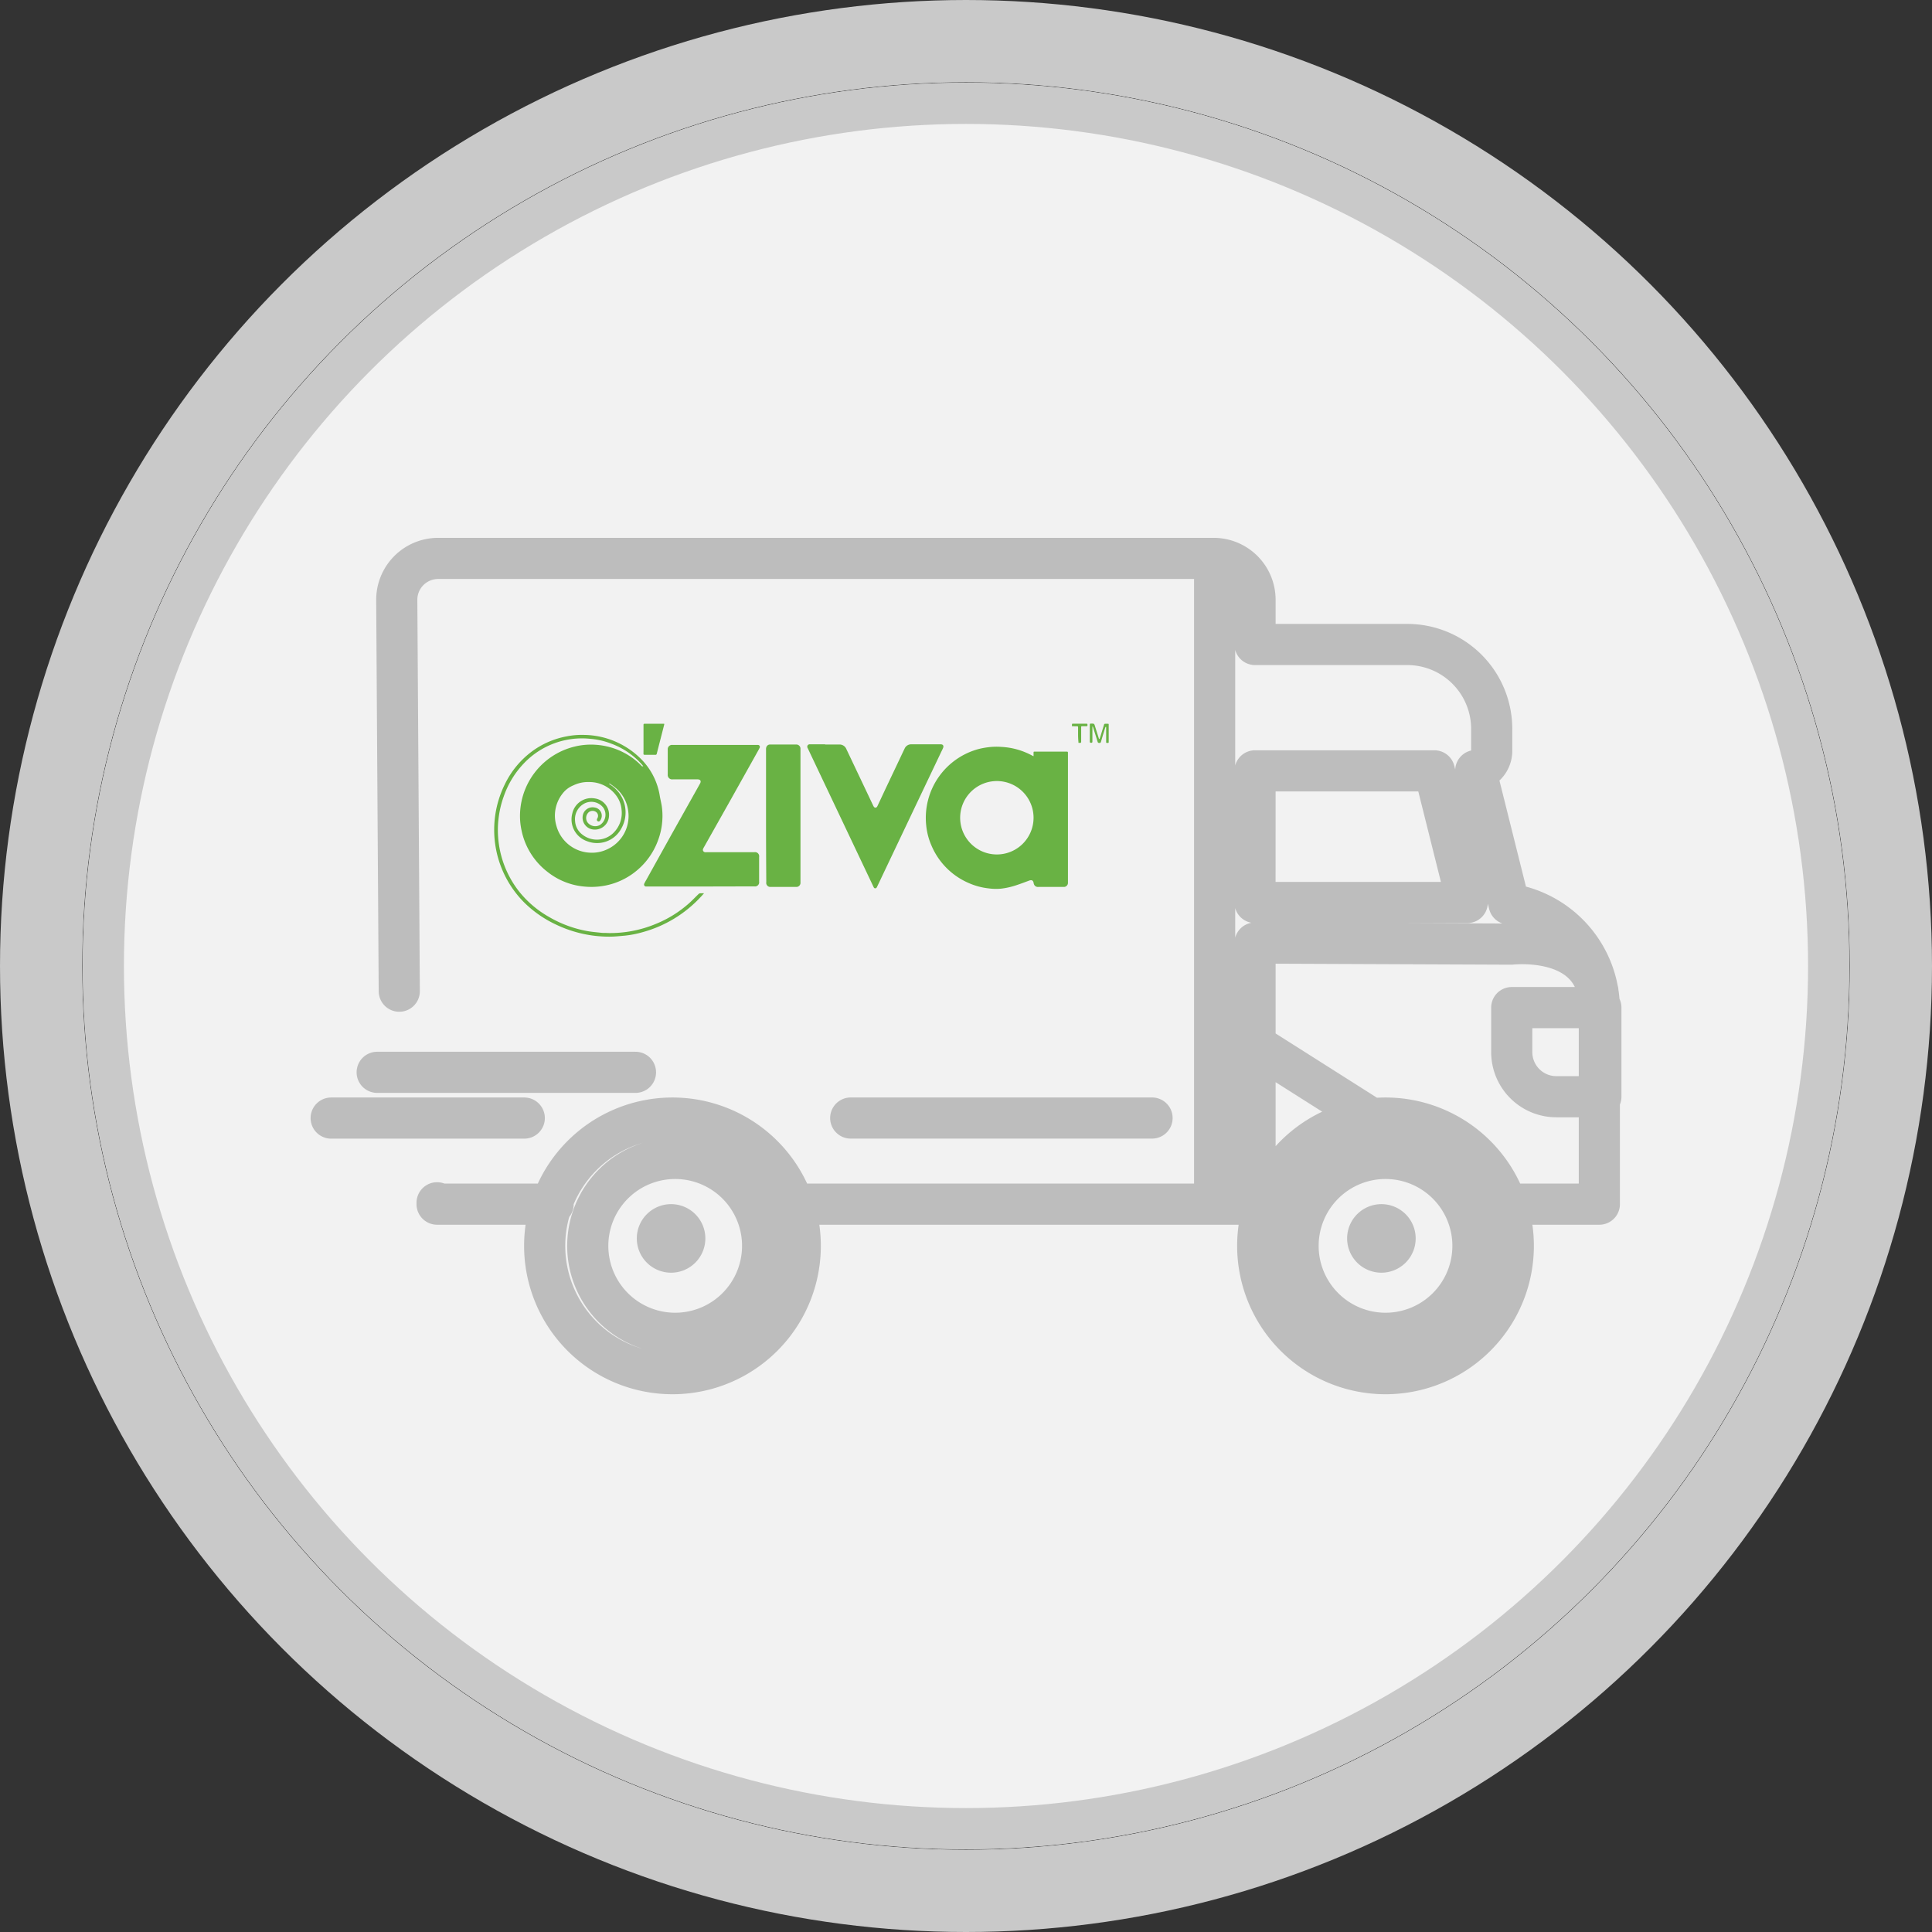 <svg id="Data_Security_Icon" data-name="Data Security Icon" xmlns="http://www.w3.org/2000/svg" width="46.956" height="46.956" viewBox="0 0 46.956 46.956">
  <rect x="0" y="0" width="46.956" height="46.956" fill="#333333" stroke="none"/>
  <g id="Group_1493" data-name="Group 1493" transform="translate(0)">
    <g id="Ellipse_1" data-name="Ellipse 1" fill="none" stroke="#c9c9c9" stroke-width="2">
      <circle cx="23.478" cy="23.478" r="23.478" stroke="none"/>
      <circle cx="23.478" cy="23.478" r="22.478" fill="none"/>
    </g>
    <g id="Ellipse_2" data-name="Ellipse 2" transform="translate(2.012 2.012)" fill="#f2f2f2" stroke="#c9c9c9" stroke-width="1">
      <circle cx="21.466" cy="21.466" r="21.466" stroke="none"/>
      <circle cx="21.466" cy="21.466" r="20.966" fill="none"/>
    </g>
  </g>
  <g id="hassle_free_delivery" transform="translate(-852.027 -2203.371)">
    <rect id="bond" width="33.311" height="33.311" transform="translate(858.85 2210.194)" fill="#fff" opacity="0"/>
    <g id="Group_4038" data-name="Group 4038" transform="translate(860.076 2216.944)">
      <g id="hassle_free_delivery_icon" transform="translate(0 0)">
        <path id="Path_7889" data-name="Path 7889" d="M562.35,501.5v15.661m-16.779-2.06h-4.693m5.394,2.092h-2.82c.015,0,0-.015,0-.033m20.115.033H552.175m10.666-4.185,6.6,4.185H571.7l0-.329v-4.412a2.587,2.587,0,0,0-2.193-2.553l-.811-3.244a.49.49,0,0,0,.388-.48v-.532a2.052,2.052,0,0,0-2.052-2.052h-3.7v-1.086a1.006,1.006,0,0,0-1.006-1.006H543.478a1.006,1.006,0,0,0-1.006,1.006l.061,9.512m29.132,0c-.3-1.344-2.059-1.146-2.107-1.144l-6.226-.026v6.343h.236m-.236-10.528h4.358l.8,3.2h-5.159ZM549.24,520.332a2.125,2.125,0,1,1,2.124-2.127,2.125,2.125,0,0,1-2.124,2.127Zm17.263,0a2.125,2.125,0,1,1,2.125-2.127,2.125,2.125,0,0,1-2.125,2.127Zm0,.981a3.106,3.106,0,1,1,3.106-3.108,3.106,3.106,0,0,1-3.106,3.108Zm-17.33,0a3.106,3.106,0,1,1,3.106-3.108,3.106,3.106,0,0,1-3.106,3.108Zm21.481-6.731a1.084,1.084,0,0,1-1.083-1.083v-1.083h2.166v2.166Z" transform="translate(-540.878 -501.5)" fill="none" stroke="#bdbdbd" stroke-linecap="round" stroke-linejoin="round" stroke-width="1"/>
        <path id="Path_7890" data-name="Path 7890" d="M663.146,758.029a.833.833,0,1,0,.833.833A.833.833,0,0,0,663.146,758.029Z" transform="translate(-654.885 -742.336)" fill="#bdbdbd"/>
        <path id="Path_7891" data-name="Path 7891" d="M945.334,758.029a.833.833,0,1,0,.833.833A.833.833,0,0,0,945.334,758.029Z" transform="translate(-919.809 -742.336)" fill="#bdbdbd"/>
        <path id="Path_7892" data-name="Path 7892" d="M754.614,723.825H747.29" transform="translate(-734.663 -710.225)" fill="#fff" stroke="#bdbdbd" stroke-linecap="round" stroke-linejoin="round" stroke-width="1"/>
        <path id="Path_7893" data-name="Path 7893" d="M559.165,705.654h6.278" transform="translate(-558.047 -693.165)" fill="#fff" stroke="#bdbdbd" stroke-linecap="round" stroke-linejoin="round" stroke-width="1"/>
        <g id="logo" transform="translate(3.977 4.016)">
          <path id="Path_7894" data-name="Path 7894" d="M609.5,572.321c-.027-.031-.053-.062-.081-.092a1.849,1.849,0,0,0-.7-.456,1.788,1.788,0,0,0-.5-.116,1.946,1.946,0,0,0-1.624.6,2.207,2.207,0,0,0-.486.8,2.353,2.353,0,0,0-.126.539,2.288,2.288,0,0,0-.011.436,2.414,2.414,0,0,0,.5,1.322,2.5,2.5,0,0,0,.74.633,2.846,2.846,0,0,0,.926.342c.116.021.235.03.353.043.049.005.1,0,.149.005a2.882,2.882,0,0,0,1.163-.221,2.781,2.781,0,0,0,.758-.458c.1-.082.184-.173.275-.261a.072.072,0,0,1,.061-.027c.024,0,.049,0,.08,0-.028.032-.052.06-.078.087a3,3,0,0,1-1.423.861,2.463,2.463,0,0,1-.43.083c-.126.011-.252.025-.377.024a2.986,2.986,0,0,1-1.277-.288,2.78,2.78,0,0,1-.779-.536,2.5,2.5,0,0,1-.477-2.88,2.167,2.167,0,0,1,.661-.8,2.048,2.048,0,0,1,.846-.365,1.906,1.906,0,0,1,.439-.034,1.989,1.989,0,0,1,1.355.576,1.633,1.633,0,0,1,.465.907c.013.077.032.153.045.23a1.606,1.606,0,0,1,.016.365,1.671,1.671,0,0,1-.1.473,1.723,1.723,0,0,1-.78.924,1.685,1.685,0,0,1-.588.2,1.729,1.729,0,0,1-.408.012,1.675,1.675,0,0,1-.911-.356,1.707,1.707,0,0,1-.636-1.02,1.623,1.623,0,0,1-.034-.421,1.737,1.737,0,0,1,1.331-1.608,1.659,1.659,0,0,1,.516-.042,1.71,1.71,0,0,1,1,.411c.035.03.068.063.1.095l.02.019Zm-.822.421-.007.01.02.015a.805.805,0,0,1,.168.14.779.779,0,0,1,.209.484.788.788,0,0,1-.1.443.668.668,0,0,1-.838.309.559.559,0,0,1-.354-.674.474.474,0,0,1,.55-.363.4.4,0,0,1,.34.442.343.343,0,0,1-.386.312.289.289,0,0,1-.251-.334.242.242,0,0,1,.29-.2.2.2,0,0,1,.141.306c-.019.032-.042.041-.066.027s-.028-.037-.01-.07a.158.158,0,0,0,.008-.016.115.115,0,0,0-.036-.136.148.148,0,0,0-.177,0,.188.188,0,0,0-.037.246.235.235,0,0,0,.313.063.3.3,0,0,0,.072-.418.367.367,0,0,0-.484-.084.427.427,0,0,0-.2.411.442.442,0,0,0,.114.272.573.573,0,0,0,.816.018.677.677,0,0,0,.2-.564.658.658,0,0,0-.107-.312.81.81,0,0,0-.676-.362.822.822,0,0,0-.387.08.631.631,0,0,0-.214.142.865.865,0,0,0-.2.842.886.886,0,0,0,.822.653.864.864,0,0,0,.4-.076.889.889,0,0,0,.523-.939.862.862,0,0,0-.3-.554A1.729,1.729,0,0,0,608.681,572.742Z" transform="translate(-605.892 -571.289)" fill="#69b244"/>
          <path id="Path_7895" data-name="Path 7895" d="M779.691,576.491c0-.034,0-.059,0-.085s.007-.026.026-.026h.784c.025,0,.026.013.026.032v3.165a.1.1,0,0,1-.087.091h-.629a.105.105,0,0,1-.086-.027.126.126,0,0,1-.031-.061c-.009-.067-.045-.09-.109-.066-.105.039-.21.079-.317.114a1.823,1.823,0,0,1-.374.083,1.35,1.35,0,0,1-.3-.008,1.629,1.629,0,0,1-.487-.133,1.722,1.722,0,0,1-.9-.914,1.6,1.6,0,0,1-.125-.482,1.732,1.732,0,0,1,1.287-1.861,2.017,2.017,0,0,1,.3-.048,1.476,1.476,0,0,1,.24,0,1.752,1.752,0,0,1,.754.214A.28.28,0,0,0,779.691,576.491Zm-1.784,1.493a.892.892,0,1,0,.891-.889.892.892,0,0,0-.891.889Z" transform="translate(-766.597 -575.701)" fill="#69b244"/>
          <path id="Path_7896" data-name="Path 7896" d="M666.588,578.961h-1.33a.048.048,0,0,1-.045-.073.894.894,0,0,1,.043-.08l.6-1.08.668-1.192.044-.079c.032-.06.007-.1-.061-.1H665.9a.107.107,0,0,1-.118-.119v-.6a.105.105,0,0,1,.116-.118h2.048l.033,0a.048.048,0,0,1,.035.073c-.021.044-.046.086-.07.129l-.676,1.208-.6,1.065a.439.439,0,0,0-.024.045.058.058,0,0,0,.045.087.2.2,0,0,0,.037,0h1.16a.1.1,0,0,1,.117.116v.6a.1.1,0,0,1-.115.115Z" transform="translate(-661.579 -575.004)" fill="#69b244"/>
          <path id="Path_7897" data-name="Path 7897" d="M730.535,575.43h.339a.178.178,0,0,1,.175.11l.654,1.378,0,0c.012.022.023.045.052.046s.042-.023.053-.045l.2-.427.326-.687c.043-.091.086-.183.13-.274a.174.174,0,0,1,.168-.106h.71c.057,0,.08.037.057.091-.015.036-.033.07-.05.105l-.612,1.286-.771,1.622c-.055.116-.109.232-.165.347-.01.022-.019.048-.049.049s-.039-.027-.049-.048l-.418-.881-1-2.108-.173-.365a.072.072,0,0,1-.009-.063.061.061,0,0,1,.064-.035h.364Z" transform="translate(-722.505 -574.924)" fill="#69b244"/>
          <path id="Path_7898" data-name="Path 7898" d="M713.647,577.171v-1.61a.142.142,0,0,1,.006-.05.094.094,0,0,1,.091-.068h.64a.1.1,0,0,1,.1.1c0,.011,0,.022,0,.033v3.238a.1.1,0,0,1-.088.09h-.634a.1.1,0,0,1-.109-.079.179.179,0,0,1,0-.043Q713.647,577.977,713.647,577.171Z" transform="translate(-707.055 -574.937)" fill="#69b244"/>
          <path id="Path_7899" data-name="Path 7899" d="M664.963,567.565v-.349c0-.023.006-.03.03-.03h.447c.031,0,.031,0,.024.029l-.179.7a.029.029,0,0,1-.012.021.03.03,0,0,1-.023.005h-.258c-.023,0-.031-.006-.03-.03C664.964,567.8,664.963,567.682,664.963,567.565Z" transform="translate(-661.349 -567.185)" fill="#69b244"/>
          <path id="Path_7900" data-name="Path 7900" d="M842.556,567.55l.028-.088c.026-.086.053-.172.079-.258a.028.028,0,0,1,.034-.024c.02,0,.04,0,.06,0s.02.005.02.019v.427c0,.024-.017.019-.03.019s-.033.005-.032-.02v-.339a.263.263,0,0,0,0-.03H842.7l-.01.027c-.034.112-.069.222-.1.333-.006.02-.014.031-.037.03s-.037,0-.046-.031c-.035-.115-.072-.23-.108-.344,0-.008-.007-.016-.01-.024l-.008,0c0,.01,0,.019,0,.028v.335c0,.023-.005.033-.031.032s-.032-.006-.032-.031q0-.2,0-.407c0-.022.006-.029.029-.029.079,0,.079,0,.1.074l.086.272c0,.008.006.016.009.025Z" transform="translate(-827.857 -567.178)" fill="#69b244"/>
          <path id="Path_7901" data-name="Path 7901" d="M835.284,567.448v-.174c0-.021-.005-.029-.027-.028s-.069,0-.1,0-.023-.012-.021-.028-.007-.034.02-.034h.334c.026,0,.021.017.022.033s0,.03-.024.029-.067,0-.1,0-.029.007-.029.029v.346c0,.009-.005.027-.009.027a.237.237,0,0,1-.057,0s0-.013,0-.021Q835.284,567.538,835.284,567.448Z" transform="translate(-821.108 -567.184)" fill="#69b244"/>
        </g>
      </g>
    </g>
  </g>
</svg>
